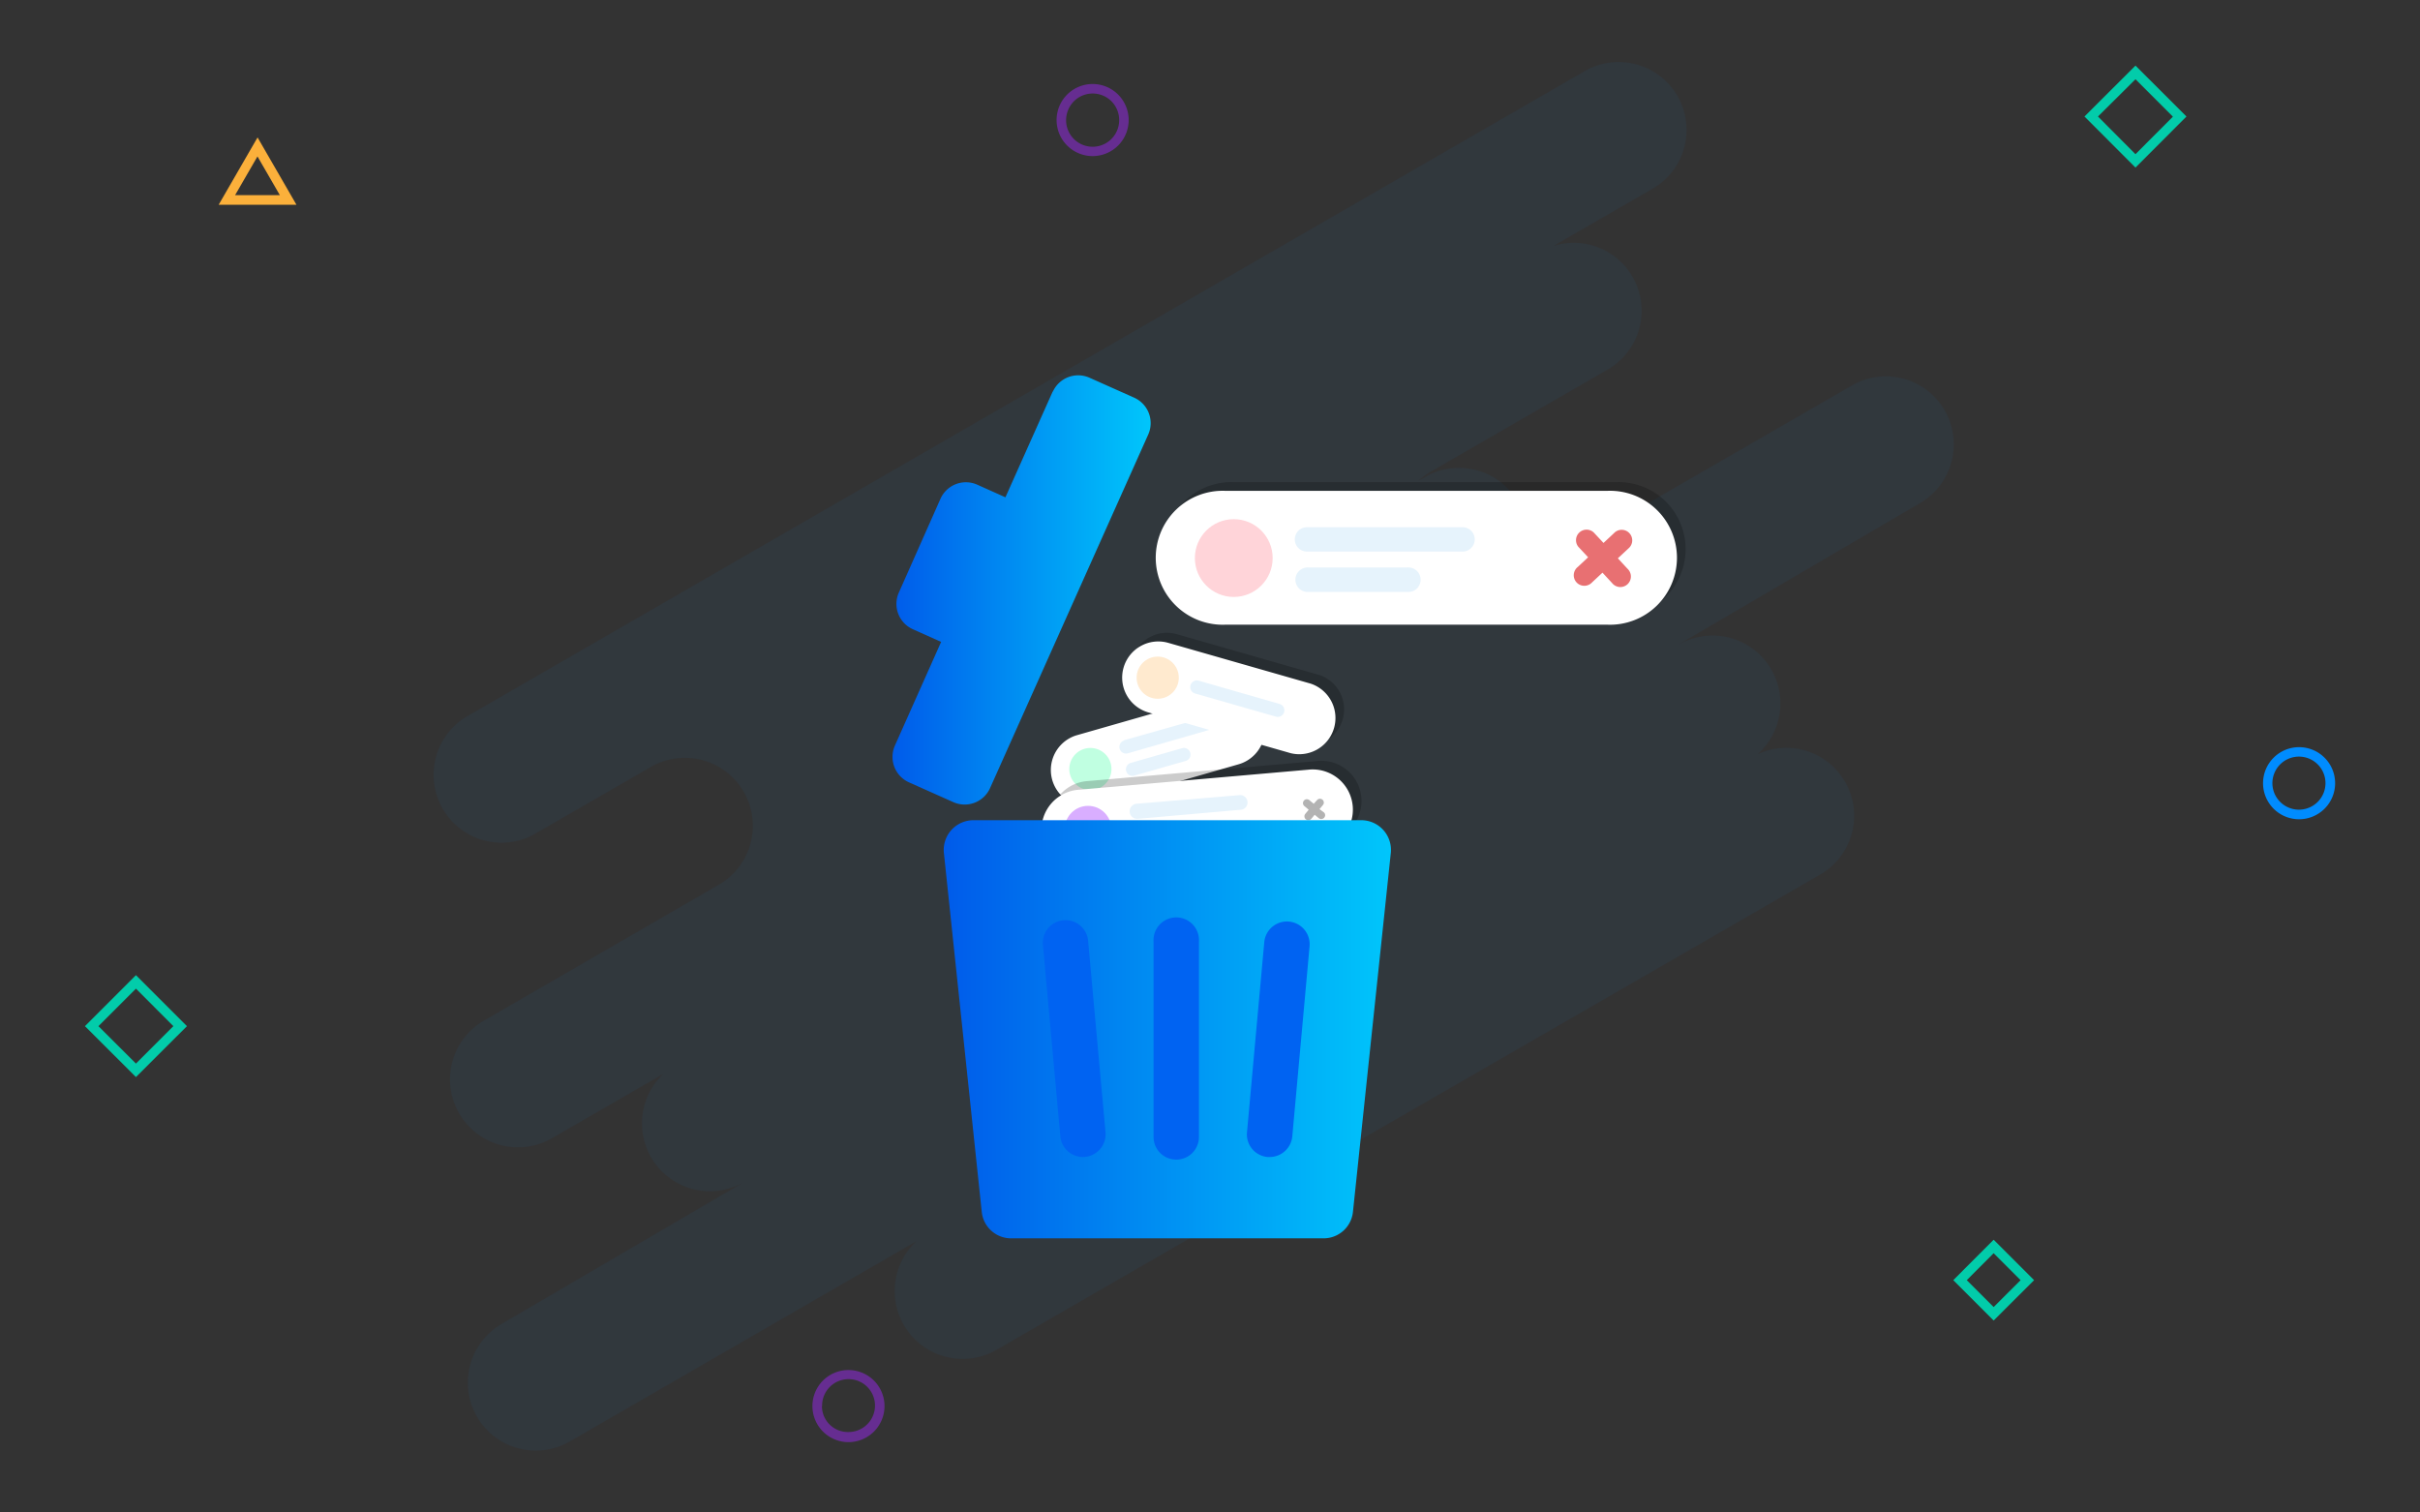 <svg id="Layer_1" data-name="Layer 1" xmlns="http://www.w3.org/2000/svg" xmlns:xlink="http://www.w3.org/1999/xlink" viewBox="0 0 280 175"><rect x="0" y="0" width="280" height="175" fill="#333333" stroke="none"/><defs><style>.cls-1{opacity:0.05;}.cls-2{fill:#008cff;}.cls-10,.cls-12,.cls-15,.cls-16,.cls-17,.cls-18,.cls-2,.cls-3,.cls-4,.cls-5,.cls-6,.cls-8{fill-rule:evenodd;}.cls-3{fill:#02ccaa;}.cls-4{fill:#662d91;}.cls-5{fill:#fbb03b;}.cls-6{fill:#fff;}.cls-7{fill:#c0ffe1;}.cls-8{fill:#e6f3fc;}.cls-9{opacity:0.2;}.cls-11{fill:#d9aeff;}.cls-12{fill:#b3b3b3;}.cls-13{fill:#ffeacf;}.cls-14{fill:#ffd4d9;}.cls-15{fill:#e87072;}.cls-16{fill:url(#linear-gradient);}.cls-17{fill:url(#linear-gradient-2);}.cls-18{fill:#0063f2;}</style><linearGradient id="linear-gradient" x1="103.22" y1="-291.21" x2="133.1" y2="-291.21" gradientTransform="matrix(1, 0, 0, -1, 0, -223)" gradientUnits="userSpaceOnUse"><stop offset="0" stop-color="#005bea"/><stop offset="1" stop-color="#00c6fb"/></linearGradient><linearGradient id="linear-gradient-2" x1="109.24" y1="-342.09" x2="160.94" y2="-342.09" xlink:href="#linear-gradient"/></defs><title>delete-illust</title><g class="cls-1"><path class="cls-2" d="M225,47.47a7.85,7.85,0,0,0-10.73-2.87l-40.1,23.14a7.86,7.86,0,0,0-9.3-12.55l-.75.44a8.35,8.35,0,0,1,1.44-1.06L186,42.77a7.86,7.86,0,0,0-6.22-14.33l11.29-6.52a7.86,7.86,0,1,0-7.86-13.61L53.83,83A7.86,7.86,0,0,0,61.69,96.6l13.62-7.86a7.86,7.86,0,1,1,7.86,13.62L56,118.08a7.86,7.86,0,0,0,7.86,13.62l12.87-7.43A7.86,7.86,0,0,0,86,136.82L58.06,153.17a7.86,7.86,0,0,0,7.86,13.62L106,143.64a7.86,7.86,0,0,0,9.29,12.55l95.32-55a7.86,7.86,0,0,0-7.23-13.94,7.86,7.86,0,0,0-9.18-12.66l27.91-16.35A7.87,7.87,0,0,0,225,47.47Z"/></g><path class="cls-3" d="M241.18,13.48l5.9,5.91,5.9-5.91-5.9-5.89Zm5.9,4.36-4.34-4.36,4.34-4.31,4.33,4.33Z"/><path class="cls-3" d="M9.83,118.73l5.9,5.89,5.9-5.89-5.9-5.9Zm5.9,4.33-4.34-4.33,4.34-4.34,4.33,4.34Z"/><path class="cls-3" d="M226,148.12l4.67,4.67,4.68-4.67-4.68-4.68Zm4.67,3.11-3.11-3.11,3.11-3.12,3.12,3.12Z"/><path class="cls-4" d="M94,162.69a4.17,4.17,0,1,0,4.16-4.17A4.16,4.16,0,0,0,94,162.69Zm1.12,0a3.06,3.06,0,1,1,3.06,3A3,3,0,0,1,95.1,162.68Z"/><path class="cls-4" d="M122.25,13.88a4.17,4.17,0,1,0,4.17-4.16A4.17,4.17,0,0,0,122.25,13.88Zm1.34-1.16a3.06,3.06,0,0,1,2.83-1.9,3.06,3.06,0,0,1,3.07,3.06,3.07,3.07,0,1,1-5.9-1.16Z"/><path class="cls-2" d="M261.84,90.61A4.17,4.17,0,1,0,266,86.45,4.17,4.17,0,0,0,261.84,90.61Zm1.32-1.18a3.07,3.07,0,1,1,.66,3.35A3.06,3.06,0,0,1,263.16,89.43Z"/><path class="cls-5" d="M25.3,23.69h9l-4.5-7.79Zm7.08-1.11H27.2l2.59-4.48Z"/><path class="cls-5" d="M148.56,127.72h7.72l-3.86-6.7Zm6.09-1H150.2l2.22-3.86Z"/><path class="cls-6" d="M124.48,85.1,141,80.37a4.19,4.19,0,1,1,2.31,8.06l-16.52,4.74a4.2,4.2,0,0,1-2.31-8.07Z"/><circle class="cls-7" cx="126.16" cy="88.98" r="2.44"/><path class="cls-8" d="M130.07,85.64,139.43,83a.78.78,0,0,1,.95.53.76.76,0,0,1-.53.94l-9.35,2.69a.77.77,0,0,1-.43-1.48Z"/><path class="cls-8" d="M130.83,88.27l5.94-1.7a.76.76,0,1,1,.42,1.47l-5.94,1.7a.76.76,0,0,1-.95-.52A.77.77,0,0,1,130.83,88.27Z"/><g class="cls-9"><path id="path-15" class="cls-10" d="M125.89,90.37l26.44-2.31a4.65,4.65,0,1,1,.81,9.26L126.7,99.63a4.65,4.65,0,1,1-.81-9.26Z"/></g><path class="cls-6" d="M124.89,91.37l26.44-2.31a4.65,4.65,0,1,1,.81,9.26l-26.44,2.31a4.65,4.65,0,1,1-.81-9.26Z"/><circle class="cls-11" cx="125.89" cy="95.94" r="2.7"/><path class="cls-8" d="M131.13,96.16l6.82-.6a.85.85,0,1,1,.15,1.69l-6.83.6a.86.86,0,0,1-.92-.77A.85.85,0,0,1,131.13,96.16Z"/><path class="cls-8" d="M131.5,93l11.93-1a.85.85,0,0,1,.91.77.84.84,0,0,1-.77.92l-11.92,1.05A.85.85,0,1,1,131.5,93Z"/><path class="cls-12" d="M152.67,93.62l.39-.47a.43.43,0,0,0,.11-.32.47.47,0,0,0-.16-.31.45.45,0,0,0-.63.06L152,93l-.47-.39a.45.45,0,1,0-.57.69l.46.39-.39.47a.45.45,0,0,0,.69.58l.39-.47.47.39a.45.45,0,0,0,.74-.38.43.43,0,0,0-.16-.3Z"/><g class="cls-9"><path id="path-21" class="cls-10" d="M131,76.25a4.18,4.18,0,0,1,5.17-2.87l16.48,4.72a4.19,4.19,0,0,1-2.3,8.05l-16.48-4.72A4.19,4.19,0,0,1,131,76.25Z"/></g><path class="cls-6" d="M130,77.25a4.18,4.18,0,0,1,5.17-2.87l16.48,4.72a4.19,4.19,0,0,1-2.3,8.05l-16.48-4.72A4.19,4.19,0,0,1,130,77.25Z"/><circle class="cls-13" cx="133.95" cy="78.41" r="2.44"/><path class="cls-8" d="M138.7,78.76l9.35,2.69a.76.76,0,0,1-.42,1.47l-9.36-2.68a.77.77,0,0,1,.43-1.48Z"/><g class="cls-9"><path class="cls-10" d="M142.75,55.79H187a7.75,7.75,0,1,1,0,15.49H142.75a7.75,7.75,0,1,1,0-15.49Z"/></g><path class="cls-6" d="M141.75,56.79H186a7.75,7.75,0,1,1,0,15.49H141.75a7.75,7.75,0,1,1,0-15.49Z"/><circle class="cls-14" cx="142.75" cy="64.57" r="4.5"/><path class="cls-8" d="M151.22,61h18a1.41,1.41,0,1,1,0,2.82h-18a1.41,1.41,0,1,1,0-2.82Z"/><path class="cls-8" d="M151.42,65.66h11.41a1.42,1.42,0,1,1,0,2.83H151.42a1.42,1.42,0,1,1,0-2.83Z"/><path class="cls-15" d="M187.19,64.6l1.21-1.13a1.22,1.22,0,1,0-1.66-1.78l-1.21,1.13-1.13-1.21a1.22,1.22,0,0,0-1.78,1.66l1.13,1.21-1.21,1.13a1.22,1.22,0,1,0,1.66,1.78l1.21-1.13,1.12,1.21a1.22,1.22,0,1,0,1.78-1.66l-1.12-1.21Z"/><path class="cls-16" d="M121.81,45.28l-5.48,12.26-3.26-1.46a3.22,3.22,0,0,0-4.25,1.62L104,68.56a3.21,3.21,0,0,0,1.63,4.25l3.26,1.46-5.35,12a3.23,3.23,0,0,0,1.63,4.25l5.13,2.29a3.22,3.22,0,0,0,4.25-1.62l18.31-40.93A3.23,3.23,0,0,0,131.2,46l-5.13-2.29a3.22,3.22,0,0,0-4.26,1.62Z"/><path class="cls-17" d="M153.13,143.28H117a3.41,3.41,0,0,1-3.41-3.07l-4.38-41.52a3.44,3.44,0,0,1,3.42-3.79H157.5a3.44,3.44,0,0,1,3.42,3.79l-4.38,41.52a3.41,3.41,0,0,1-3.41,3.07Z"/><path class="cls-18" d="M146.89,133.87h-.24a2.66,2.66,0,0,1-1.78-.94,2.62,2.62,0,0,1-.59-1.92l2-22a2.63,2.63,0,1,1,5.24.48l-2,22A2.63,2.63,0,0,1,146.89,133.87Z"/><path class="cls-18" d="M125.3,133.87a2.64,2.64,0,0,1-2.62-2.39l-2-22a2.63,2.63,0,1,1,5.23-.48l2,22a2.62,2.62,0,0,1-.6,1.92,2.66,2.66,0,0,1-1.78.94Z"/><path class="cls-18" d="M136.1,134.17a2.62,2.62,0,0,1-2.63-2.62V108.94a2.63,2.63,0,1,1,5.25,0v22.61A2.62,2.62,0,0,1,136.1,134.17Z"/></svg>